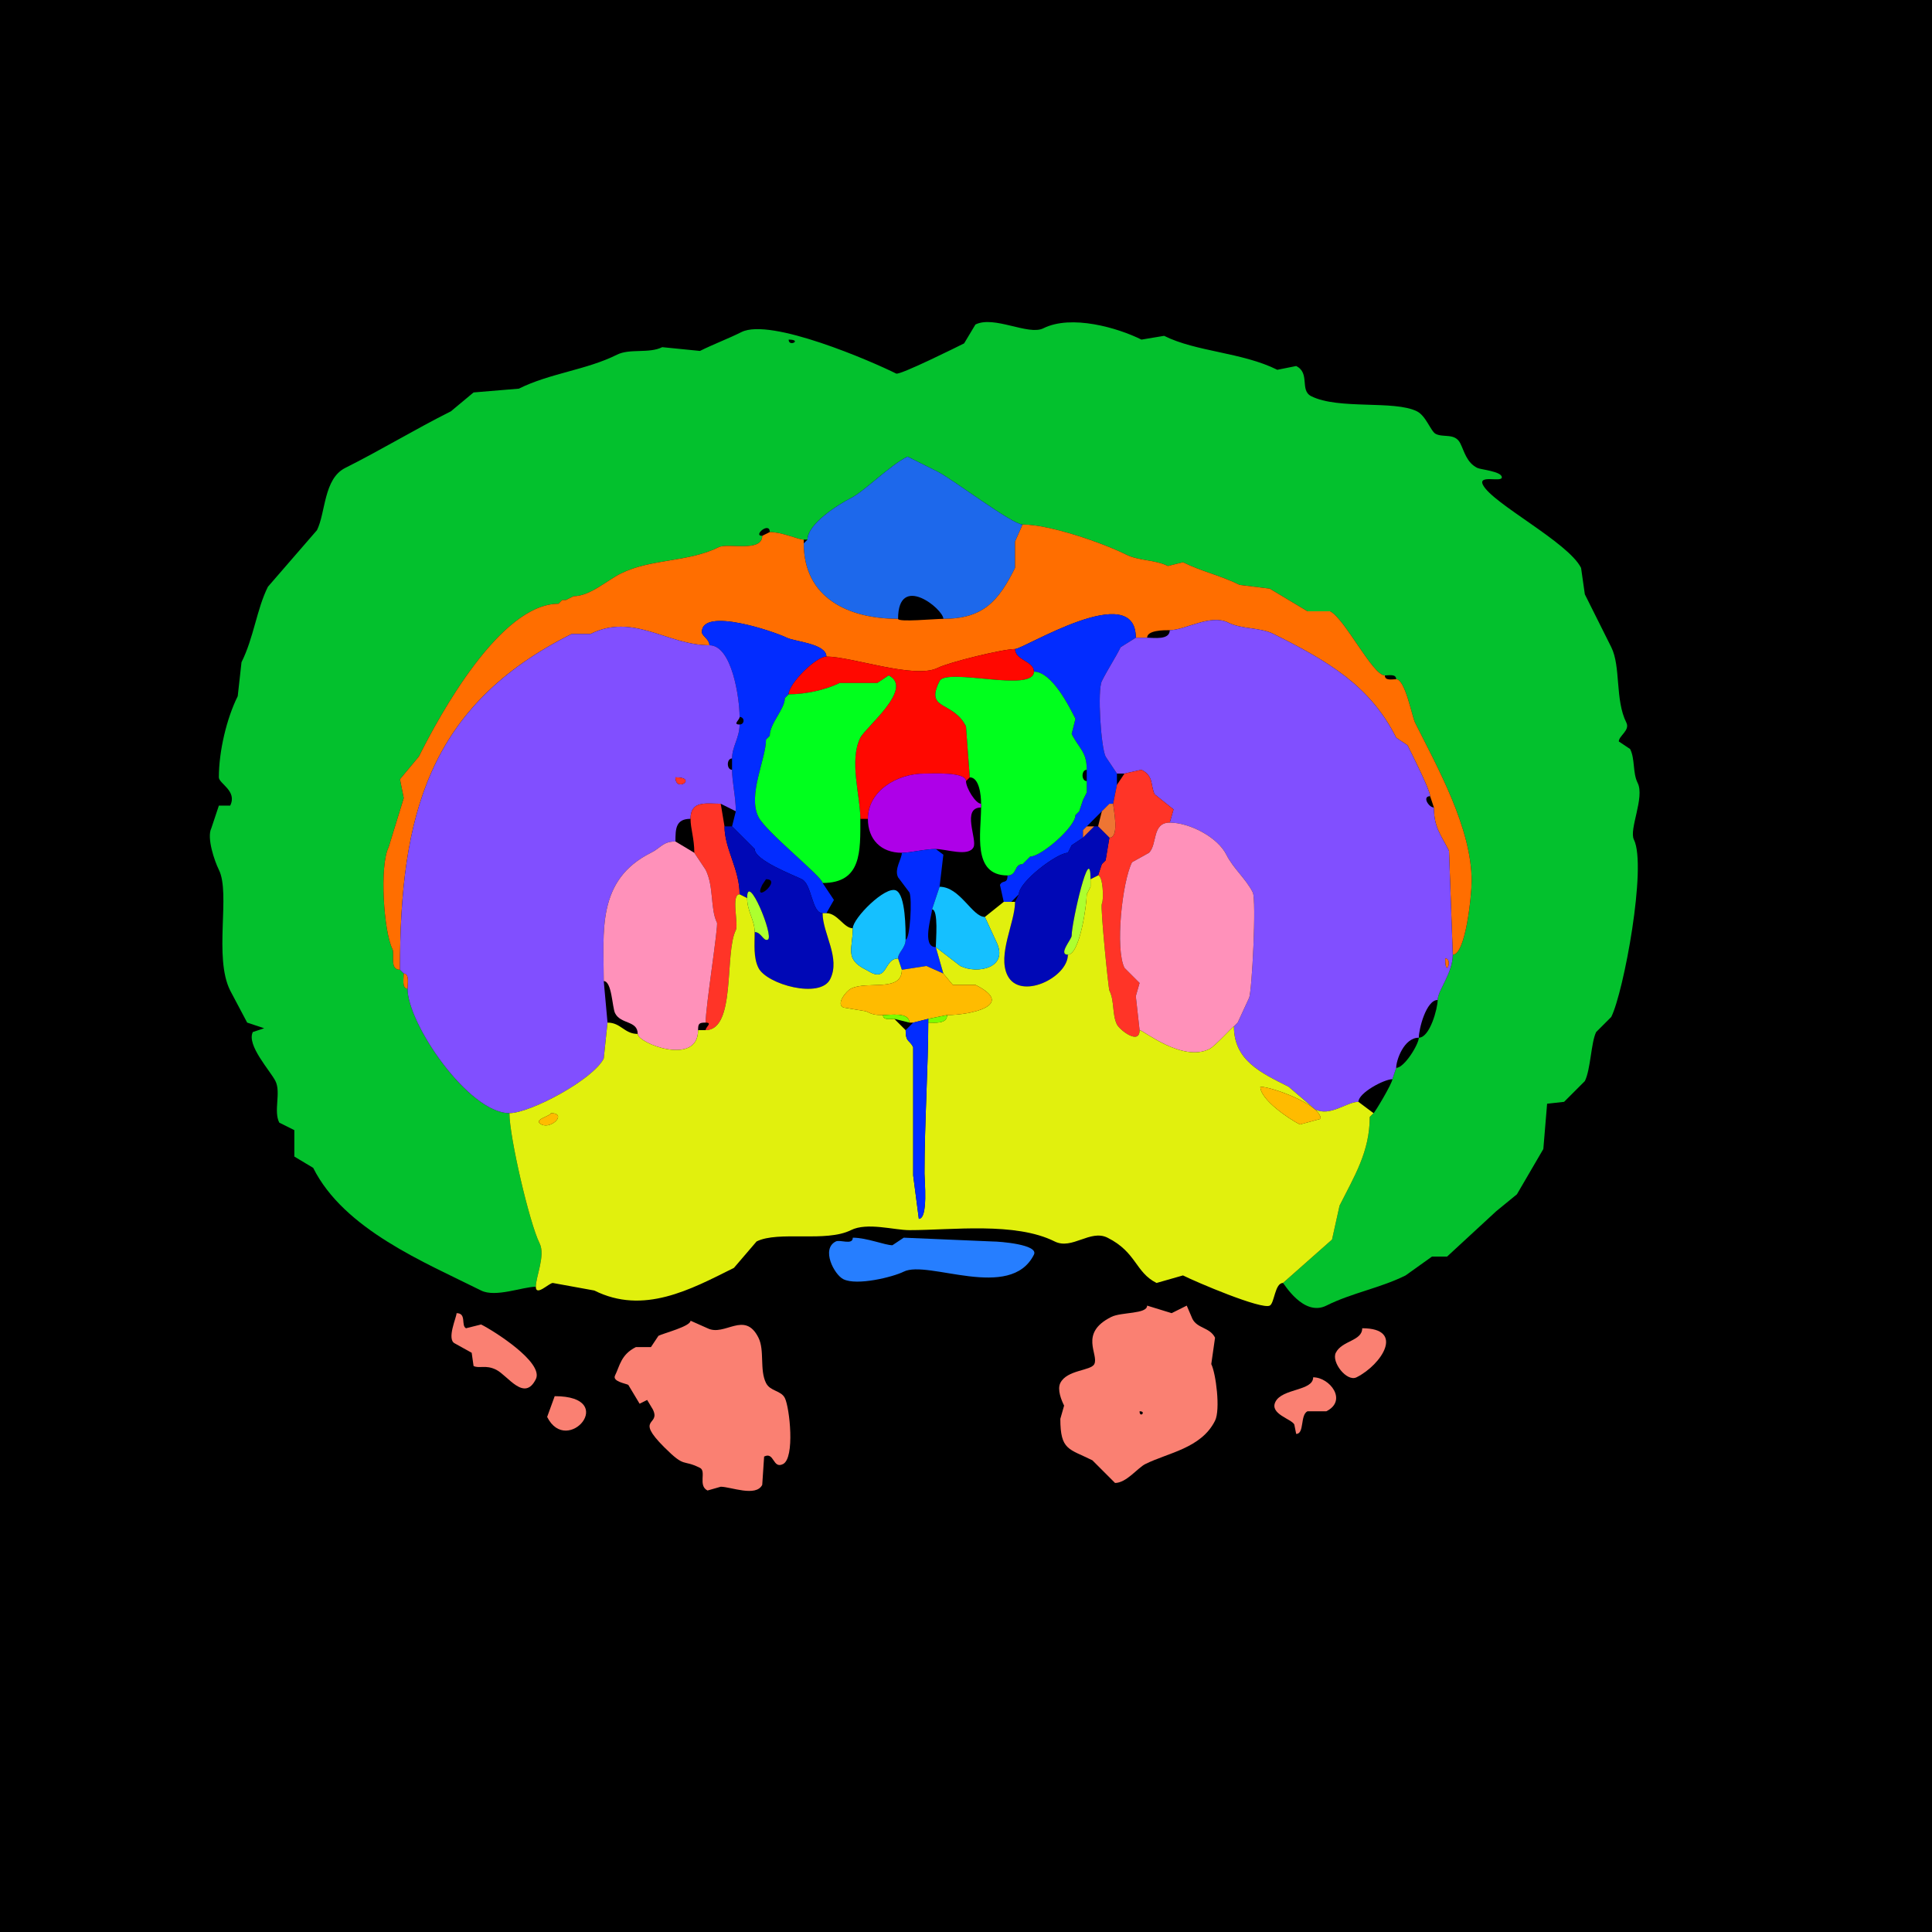 <svg xmlns="http://www.w3.org/2000/svg" xmlns:xlink="http://www.w3.org/1999/xlink" height="512" width="512">
<g>
<rect width="512" height="512" fill="#000000"  stroke-width="0" /> 
<path  fill-rule="evenodd" fill="#03C12D" stroke-width="0" stroke="#03C12D" d = " M209 90 C209,92.091 212.746,90 209,90  M340 340 C340.203,340 345.395,349.052 351.5,346 358.27,342.615 365.812,341.344 372.5,338 L379.5,333 L383.5,333 L396.5,321 L402,316.5 L409,304.5 L410,292.5 L414.5,292 L420,286.5 C421.554,283.391 421.639,276.222 423,273.5 L427,269.5 C430.307,262.886 436.504,229.508 433,222.5 431.65,219.8 435.916,211.333 434,207.5 432.631,204.763 433.35,201.2 432,198.5 L429,196.5 C429,195 432.028,193.556 431,191.5 427.959,185.418 429.577,176.654 427,171.5 424.653,166.806 422.392,162.284 420,157.5 L419,150.5 C415.587,143.673 395.468,133.437 393,128.5 391.599,125.699 398,127.922 398,126.5 398,124.911 392.407,124.454 391.5,124 388.662,122.581 388.071,119.643 387,117.5 385.591,114.683 382.572,116.036 380.5,115 379.155,114.328 377.944,110.222 375.5,109 369.496,105.998 354.763,108.632 347.5,105 344.359,103.43 347.284,98.892 343.5,97 L338.5,98 C329.182,93.341 317.034,93.267 308.5,89 L302.5,90 C296.237,86.868 283.913,83.293 276.5,87 272.518,88.991 263.447,83.526 258.5,86 L255.5,91 C253.768,91.866 238.456,99.478 237.5,99 231.06,95.78 204.226,84.137 196.5,88 192.952,89.774 189.123,91.189 185.5,93 L175.5,92 C171.982,93.759 166.924,92.288 163.5,94 155.382,98.059 145.689,98.906 137.5,103 L125.5,104 L119.5,109 C110.057,113.722 100.909,119.295 91.5,124 85.746,126.877 86.322,135.855 84,140.5 L71,155.5 C68.016,161.468 67.26,168.981 64,175.5 L63,184.5 C60.065,190.369 58,199.086 58,206 58,207.676 62.954,209.592 61,213.5 L58,213.5 L56,219.5 C54.742,222.017 56.845,228.19 58,230.5 61.157,236.814 56.561,253.622 61,262.5 L65.5,271 L70,272.5 L67,273.5 C65.273,276.953 71.634,283.768 73,286.5 74.514,289.529 72.445,294.389 74,297.5 L78,299.5 L78,306.5 L83,309.5 C91.177,325.853 112.586,334.543 127.5,342 131.346,343.923 138.524,341 142,341 142,338.319 144.592,332.684 143,329.5 140.313,324.125 135,301.3 135,295 124.233,295 108,271.359 108,262 106.421,262 107,259.145 107,258 107,258 106,257 106,257 103.135,257 104.671,252.842 104,251.5 101.683,246.866 100.538,229.425 103,224.5 103,224.5 107,211.5 107,211.5 107,211.5 106,206.5 106,206.5 106,206.5 111,200.5 111,200.5 116.639,189.223 132.656,160 148,160 148,160 149,159 149,159 149,159 150,159 150,159 150,159 152,158 152,158 156.34,158 160.765,153.867 164.5,152 172.479,148.011 182.404,149.048 190.5,145 192.829,143.836 202,146.482 202,142 199.395,142 204,138.111 204,141 207.301,141 211.523,143 213,143 213,143 214,143 214,143 214,138.769 222.398,133.551 225.5,132 229.015,130.242 235.712,123.394 240.5,121 240.5,121 248.5,125 248.5,125 252.396,126.948 268.244,139 271,139 278.187,139 292.233,143.867 298.5,147 301.767,148.634 306.083,148.291 309.5,150 309.5,150 313.5,149 313.5,149 318.406,151.453 323.546,152.523 328.5,155 328.5,155 336.5,156 336.5,156 336.5,156 346.5,162 346.5,162 346.5,162 352.5,162 352.5,162 356.397,163.949 363.77,179 367,179 368.048,179 370,178.527 370,180 372.386,180 374.205,189.91 375,191.5 380.957,203.414 390,219.434 390,233.5 390,237.102 388.435,253 385,253 385,257.894 381,262.494 381,265 381,267.172 378.946,275 376,275 376,276.696 372.196,283 370,283 370,283 369,286 369,286 369,287.048 364.254,295 364,295 364,295 363,296 363,296 363,305.272 358.836,311.827 355,319.5 355,319.5 353,328.5 353,328.5 353,328.5 340,340 340,340  Z"/>

<path  fill="#1D68EB" stroke-width="0" stroke="#1D68EB" d = " M238 164 C238,151.707 250,161.392 250,164 260.657,164 264.649,159.203 269,150.5 269,150.5 269,143.5 269,143.5 269,143.5 271,139 271,139 268.244,139 252.396,126.948 248.5,125 248.5,125 240.5,121 240.5,121 235.712,123.394 229.015,130.242 225.5,132 222.398,133.551 214,138.769 214,143 214,143 213,144 213,144 213,158.466 224.832,164 238,164  Z"/>

<path  fill="#FF6E00" stroke-width="0" stroke="#FF6E00" d = " M380 214 C380,219.332 381.856,221.212 384,225.5 L385,253 C388.435,253 390,237.102 390,233.5 390,219.434 380.957,203.414 375,191.5 374.205,189.91 372.386,180 370,180 368.952,180 367,180.473 367,179 363.77,179 356.397,163.949 352.5,162 352.5,162 346.5,162 346.5,162 346.5,162 336.5,156 336.5,156 336.5,156 328.5,155 328.5,155 323.546,152.523 318.406,151.453 313.5,149 313.5,149 309.5,150 309.5,150 306.083,148.291 301.767,148.634 298.5,147 292.233,143.867 278.187,139 271,139 271,139 269,143.5 269,143.5 269,143.5 269,150.5 269,150.5 264.649,159.203 260.657,164 250,164 247.736,164 238,164.94 238,164 224.832,164 213,158.466 213,144 213,144 213,143 213,143 211.523,143 207.301,141 204,141 204,141 202,142 202,142 202,146.482 192.829,143.836 190.5,145 182.404,149.048 172.479,148.011 164.5,152 160.765,153.867 156.34,158 152,158 152,158 150,159 150,159 150,159 149,159 149,159 149,159 148,160 148,160 132.656,160 116.639,189.223 111,200.5 111,200.5 106,206.5 106,206.5 106,206.5 107,211.5 107,211.5 107,211.5 103,224.5 103,224.5 100.538,229.425 101.683,246.866 104,251.5 104.671,252.842 103.135,257 106,257 106,216.179 113.454,187.023 151.5,168 151.5,168 156.5,168 156.5,168 167.824,162.338 176.861,171 188,171 188,169.361 186,168.545 186,167.5 186,160.784 205.407,167.453 208.5,169 210.551,170.025 219,170.558 219,174 225.764,174 242.406,180.047 248.5,177 251.549,175.476 265.747,172 269,172 271.309,172 301,153.393 301,169 301,169 304,169 304,169 304,167.005 308.377,167 310,167 314.122,167 320.773,162.636 325.5,165 329.115,166.807 333.94,166.22 337.5,168 351.832,175.166 363.079,181.657 370,195.5 370,195.5 373,197.5 373,197.5 373.986,199.473 379,209.414 379,211 379,211 380,214 380,214  Z"/>

<path  fill="#022CFF" stroke-width="0" stroke="#022CFF" d = " M266 239 L268,239 C268,239 270,237 270,237 270,233.68 280.124,226 283,226 283,226 284,224 284,224 284,224 287,222 287,222 287,222 287,220 287,220 287,220 288,219 288,219 288,219 292,215 292,215 292,215 293,214 293,214 293,214 294,213 294,213 294,213 295,213 295,213 295,213 296,208 296,208 296,208 296,205 296,205 296,205 293,200.5 293,200.5 291.757,198.014 290.778,182.944 292,180.5 293.553,177.394 295.477,174.545 297,171.5 297,171.5 301,169 301,169 301,153.393 271.309,172 269,172 269,175.005 274,175.171 274,178 278.743,178 283.346,187.192 285,190.5 285,190.5 284,194.5 284,194.5 285.953,198.407 288,199.161 288,204 288,205.333 288,205.667 288,207 288,207 288,210 288,210 288,210 287,212 287,212 287,212 286,215 286,215 286,215 285,216 285,216 285,219.169 275.924,227 273,227 273,227 272,228 272,228 272,228 271,229 271,229 268.651,229 269.618,232 267,232 267,234.409 265.723,233.055 265,234.5 265,234.5 266,239 266,239  Z"/>

<path  fill="#022CFF" stroke-width="0" stroke="#022CFF" d = " M218 242 L219,242 C219,242 221,238.5 221,238.5 221,238.5 218,234 218,234 218,232.396 202.992,220.483 201,216.5 198.087,210.674 203,201.176 203,196 203,196 204,195 204,195 204,191.667 208,187.949 208,185 208,185 209,184 209,184 209,181.199 216.228,174 219,174 219,170.558 210.551,170.025 208.5,169 205.407,167.453 186,160.784 186,167.5 186,168.545 188,169.361 188,171 194.012,171 196,185.115 196,190 197.399,190 197.399,192 196,192 196,195.519 194,197.843 194,201 194,201 194,204 194,204 194,207.249 195,211.194 195,215 195,215 194,219 194,219 194,219 197,222 197,222 197,222 200,225 200,225 200,228.006 210.289,231.895 212.5,233 215.188,234.344 215.115,242 218,242  Z"/>

<path  fill-rule="evenodd" fill="#814FFF" stroke-width="0" stroke="#814FFF" d = " M383 254 C383,259.567 385.112,254 383,254  M369 286 C366.797,286 360,289.627 360,292 356.911,292 352.523,296.011 348.5,294 348.5,294 341.5,288 341.5,288 334.097,284.298 327,281.006 327,272 327,272 328,271 328,271 328,271 331,264.5 331,264.5 331.802,262.896 333.003,238.505 332,236.5 330.203,232.906 326.836,230.172 325,226.5 322.656,221.812 315.187,218 310,218 310,218 311,214.5 311,214.5 311,214.5 306,210.5 306,210.5 304.824,208.148 305.846,205.673 302.5,204 302.5,204 298,205 298,205 298,205 296,205 296,205 296,205 293,200.5 293,200.5 291.757,198.014 290.778,182.944 292,180.5 293.553,177.394 295.477,174.545 297,171.5 297,171.5 301,169 301,169 301,169 304,169 304,169 305.745,169 310,169.698 310,167 314.122,167 320.773,162.636 325.5,165 329.115,166.807 333.94,166.22 337.5,168 351.832,175.166 363.079,181.657 370,195.5 370,195.5 373,197.5 373,197.5 373.986,199.473 379,209.414 379,211 376.784,211 378.652,214 380,214 380,219.332 381.856,221.212 384,225.5 384,225.5 385,253 385,253 385,257.894 381,262.494 381,265 377.971,265 376,272.665 376,275 372.034,275 370,281.003 370,283 370,283 369,286 369,286  Z"/>

<path  fill-rule="evenodd" fill="#814FFF" stroke-width="0" stroke="#814FFF" d = " M179 206 C179,210.238 185.072,206 179,206  M161 271 L160,280.5 C157.198,286.104 140.548,295 135,295 124.233,295 108,271.359 108,262 108,260.855 108.579,258 107,258 107,258 106,257 106,257 106,216.179 113.454,187.023 151.5,168 151.5,168 156.5,168 156.5,168 167.824,162.338 176.861,171 188,171 194.012,171 196,185.115 196,190 196,190.839 194.07,192 196,192 196,195.519 194,197.843 194,201 192.514,201 192.514,204 194,204 194,207.249 195,211.194 195,215 195,215 191,213 191,213 187.11,213 183,212.082 183,217 179.066,217 179,219.639 179,223 175.655,223 175.19,224.655 172.5,226 158.047,233.227 160,246.921 160,260 160,260 161,271 161,271  Z"/>

<path  fill="#FF0800" stroke-width="0" stroke="#FF0800" d = " M228 217 L230,217 C230,209.609 237.707,205 245,205 247.161,205 256,204.503 256,207 256,207 257,206 257,206 257,206 256,192.5 256,192.5 252.531,185.562 245.042,188.416 249,180.5 250.827,176.847 274,183.669 274,178 274,175.171 269,175.005 269,172 265.747,172 251.549,175.476 248.5,177 242.406,180.047 225.764,174 219,174 216.228,174 209,181.199 209,184 213.4,184 218.776,182.862 222.5,181 222.5,181 232.5,181 232.5,181 232.5,181 235.5,179 235.5,179 242.318,182.409 229.405,192.69 228,195.5 224.959,201.581 228,210.837 228,217  Z"/>

<path  fill="#00FF1D" stroke-width="0" stroke="#00FF1D" d = " M271 229 C268.651,229 269.618,232 267,232 257.567,232 260,220.62 260,214 260,214 260,213 260,213 260,210.653 259.491,206 257,206 257,206 256,192.5 256,192.5 252.531,185.562 245.042,188.416 249,180.5 250.827,176.847 274,183.669 274,178 278.743,178 283.346,187.192 285,190.5 285,190.5 284,194.5 284,194.5 285.953,198.407 288,199.161 288,204 286.514,204 286.514,207 288,207 288,207 288,210 288,210 288,210 287,212 287,212 287,212 286,215 286,215 286,215 285,216 285,216 285,219.169 275.924,227 273,227 273,227 272,228 272,228 272,228 271,229 271,229  Z"/>

<path  fill="#00FF1D" stroke-width="0" stroke="#00FF1D" d = " M228 217 C228,225.63 228.395,234 218,234 218,232.396 202.992,220.483 201,216.5 198.087,210.674 203,201.176 203,196 203,196 204,195 204,195 204,191.667 208,187.949 208,185 208,185 209,184 209,184 213.4,184 218.776,182.862 222.5,181 222.5,181 232.5,181 232.5,181 232.5,181 235.5,179 235.5,179 242.318,182.409 229.405,192.69 228,195.5 224.959,201.581 228,210.837 228,217  Z"/>

<path  fill="#FF0800" stroke-width="0" stroke="#FF0800" d = " M209 184 L208,185 C208,185 209,184 209,184  Z"/>

<path  fill="#FF3427" stroke-width="0" stroke="#FF3427" d = " M291 232 C292.265,232 292.604,238.292 292,239.5 291.557,240.386 293.753,262.006 294,262.5 295.394,265.288 294.691,268.882 296,271.5 296.73,272.96 302,277.064 302,273 302,273 301,264 301,264 301,264 302,260.5 302,260.5 302,260.5 298,256.5 298,256.5 295.488,251.475 297.368,233.764 300,228.5 300,228.5 304.5,226 304.5,226 306.764,223.736 305.237,218 310,218 310,218 311,214.5 311,214.5 311,214.5 306,210.5 306,210.5 304.824,208.148 305.846,205.673 302.5,204 302.5,204 298,205 298,205 298,205 296,208 296,208 296,208 295,213 295,213 295,214.105 296.825,222 294,222 294,222 293,228 293,228 293,228 292,229 292,229 292,229 291,232 291,232  Z"/>

<path  fill="#AE00E8" stroke-width="0" stroke="#AE00E8" d = " M248 225 C244.987,225 241.389,226 239,226 233.454,226 230,222.441 230,217 230,209.609 237.707,205 245,205 247.161,205 256,204.503 256,207 256,208.799 258.534,213 260,213 260,213 260,214 260,214 254.737,214 259.031,222.438 258,224.5 256.673,227.155 250.796,225 248,225  Z"/>

<path  fill="#FF3427" stroke-width="0" stroke="#FF3427" d = " M179 206 C179,210.238 185.072,206 179,206  Z"/>

<path  fill="#FF3427" stroke-width="0" stroke="#FF3427" d = " M187 271 C188.93,271 187,272.161 187,273 195.126,273 191.943,252.615 195,246.5 195.783,244.934 193.65,237 196,237 196,230.35 192,224.96 192,219 192,219 191,213 191,213 187.11,213 183,212.082 183,217 183,219.595 184,222.197 184,226 184,226 187,230.5 187,230.5 189.235,234.97 188.196,240.892 190,244.5 190.412,245.325 187,266.728 187,271  Z"/>

<path  fill="#EE7533" stroke-width="0" stroke="#EE7533" d = " M291 219 L294,222 C296.825,222 295,214.105 295,213 295,213 294,213 294,213 294,213 293,214 293,214 293,214 292,215 292,215 292,215 291,219 291,219  Z"/>

<path  fill="#FF91BA" stroke-width="0" stroke="#FF91BA" d = " M327 272 C326.721,272 322.041,277.23 320.5,278 313.324,281.588 302.961,273 302,273 302,273 301,264 301,264 301,264 302,260.5 302,260.5 302,260.5 298,256.5 298,256.5 295.488,251.475 297.368,233.764 300,228.5 300,228.5 304.5,226 304.5,226 306.764,223.736 305.237,218 310,218 315.187,218 322.656,221.812 325,226.5 326.836,230.172 330.203,232.906 332,236.5 333.003,238.505 331.802,262.896 331,264.5 331,264.5 328,271 328,271 328,271 327,272 327,272  Z"/>

<path  fill-rule="evenodd" fill="#0008B6" stroke-width="0" stroke="#0008B6" d = " M203 233 L202,234.5 C199.312,239.875 207.521,233 203,233  M218 242 C218,247.429 222.826,253.849 220,259.5 217.353,264.794 203.195,260.89 201,256.5 199.628,253.755 200,250.31 200,247 201.764,247 202.313,249.593 203.5,249 205.2,248.15 198,230.792 198,238 198,238 196,237 196,237 196,230.35 192,224.96 192,219 192,219 194,219 194,219 194,219 197,222 197,222 197,222 200,225 200,225 200,228.006 210.289,231.895 212.5,233 215.188,234.344 215.115,242 218,242  Z"/>

<path  fill="#EE7533" stroke-width="0" stroke="#EE7533" d = " M287 220 L287,222 C287,222 290,219 290,219 290,219 288,219 288,219 288,219 287,220 287,220  Z"/>

<path  fill="#0008B6" stroke-width="0" stroke="#0008B6" d = " M269 239 C269,244.48 264.263,253.026 267,258.5 270.359,265.218 283,259.084 283,253 280.348,253 284,248.893 284,248 284,244.393 289,222.629 289,233 289,233 291,232 291,232 291,232 292,229 292,229 292,229 293,228 293,228 293,228 294,222 294,222 294,222 291,219 291,219 291,219 290,219 290,219 290,219 287,222 287,222 287,222 284,224 284,224 284,224 283,226 283,226 280.124,226 270,233.68 270,237 270,237 269,239 269,239  Z"/>

<path  fill="#FF91BA" stroke-width="0" stroke="#FF91BA" d = " M185 273 C185,282.687 169,276.48 169,274 169,270.386 164.503,271.506 163,268.5 162.237,266.974 162.16,260 160,260 160,246.921 158.047,233.227 172.5,226 175.19,224.655 175.655,223 179,223 179,223 184,226 184,226 184,226 187,230.5 187,230.5 189.235,234.97 188.196,240.892 190,244.5 190.412,245.325 187,266.728 187,271 185.253,271 185,271.253 185,273  Z"/>

<path  fill="#022CFF" stroke-width="0" stroke="#022CFF" d = " M239 257 L245.5,256 L250,258 C250,258 248,251 248,251 244.109,251 247,242.521 247,241 247,241 249,235 249,235 249,235 250,226.5 250,226.5 250,226.5 248,225 248,225 244.987,225 241.389,226 239,226 239,227.606 236.919,230.339 238,232.5 238,232.5 241,236.5 241,236.5 241.784,238.067 241.194,249 240,249 240,251.25 238,252.376 238,254 238,254 239,257 239,257  Z"/>

<path  fill="#ADFF2F" stroke-width="0" stroke="#ADFF2F" d = " M288 237 C288,239.759 286.156,253 283,253 280.348,253 284,248.893 284,248 284,244.393 289,222.629 289,233 289,233 289,235 289,235 289,235 288,237 288,237  Z"/>

<path  fill-rule="evenodd" fill="#E1F00D" stroke-width="0" stroke="#E1F00D" d = " M146 295 C146,295.749 140.974,296.737 143.5,298 146.154,299.327 150.388,295 146,295  M334 288 C334,291.445 341.705,296.603 344.5,298 L350,296.5 C350,292.696 337.041,288 334,288  M340 340 C337.84,340 337.75,345.375 336.5,346 334.269,347.116 317.053,339.777 313.5,338 L306.5,340 C300.848,337.174 301.218,331.859 293.5,328 288.924,325.712 284.11,331.305 279.5,329 269.04,323.77 252.297,326 241,326 236.956,326 229.787,323.857 225.5,326 218.869,329.316 206.289,326.106 200.5,329 L194.5,336 C182.957,341.771 170.524,348.512 157.5,342 L146.5,340 C145.518,340 142,343.654 142,341 142,338.319 144.592,332.684 143,329.5 140.313,324.125 135,301.3 135,295 140.548,295 157.198,286.104 160,280.5 160,280.5 161,271 161,271 164.567,271 165.433,274 169,274 169,276.48 185,282.687 185,273 185,273 187,273 187,273 195.126,273 191.943,252.615 195,246.5 195.783,244.934 193.65,237 196,237 196,237 198,238 198,238 198,241.519 200,243.843 200,247 200,250.31 199.628,253.755 201,256.5 203.195,260.89 217.353,264.794 220,259.5 222.826,253.849 218,247.429 218,242 218,242 219,242 219,242 221.968,242 223.633,246 226,246 226,251.476 223.725,254.113 229.5,257 230.547,257.523 232.005,258.748 233.5,258 235.009,257.245 235.35,254 238,254 238,254 239,257 239,257 239,263.074 229.844,259.828 225.5,262 224.399,262.551 221.44,265.97 223.5,267 223.5,267 229.5,268 229.5,268 231.218,268.859 231.887,269 234,269 234,270.473 235.952,270 237,270 237,270 240,273 240,273 240,276.269 241.021,275.541 242,277.5 242,277.5 242,311.5 242,311.5 242,311.5 243.5,323 243.5,323 246.016,323 245,312.726 245,311 245,297.707 246,282.384 246,271 247.622,271 251,271.461 251,269 256.952,269 269.441,266.471 258.5,261 258.5,261 252.5,261 252.5,261 252.5,261 250,258 250,258 250,258 248,251 248,251 248,251 254.5,256 254.5,256 258.951,258.225 267.533,256.566 264,249.5 264,249.5 261,243 261,243 261,243 266,239 266,239 266,239 268,239 268,239 268,239 269,239 269,239 269,244.48 264.263,253.026 267,258.5 270.359,265.218 283,259.084 283,253 286.156,253 288,239.759 288,237 288,237 289,235 289,235 289,235 289,233 289,233 289,233 291,232 291,232 292.265,232 292.604,238.292 292,239.5 291.557,240.386 293.753,262.006 294,262.5 295.394,265.288 294.691,268.882 296,271.5 296.73,272.96 302,277.064 302,273 302.961,273 313.324,281.588 320.5,278 322.041,277.23 326.721,272 327,272 327,281.006 334.097,284.298 341.5,288 341.5,288 348.5,294 348.5,294 352.523,296.011 356.911,292 360,292 360,292 364,295 364,295 364,295 363,296 363,296 363,305.272 358.836,311.827 355,319.5 355,319.5 353,328.5 353,328.5 353,328.5 340,340 340,340  Z"/>

<path  fill="#15C0FF" stroke-width="0" stroke="#15C0FF" d = " M261 243 L264,249.5 C267.533,256.566 258.951,258.225 254.5,256 L248,251 C248,249.343 248.763,241 247,241 247,241 249,235 249,235 254.451,235 257.632,243 261,243  Z"/>

<path  fill="#0008B6" stroke-width="0" stroke="#0008B6" d = " M289 235 L288,237 C288,237 289,235 289,235  Z"/>

<path  fill="#ADFF2F" stroke-width="0" stroke="#ADFF2F" d = " M198 238 C198,241.519 200,243.843 200,247 201.764,247 202.313,249.593 203.5,249 205.2,248.15 198,230.792 198,238  Z"/>

<path  fill="#15C0FF" stroke-width="0" stroke="#15C0FF" d = " M240 249 C240,251.25 238,252.376 238,254 235.35,254 235.009,257.245 233.5,258 232.005,258.748 230.547,257.523 229.5,257 223.725,254.113 226,251.476 226,246 226,243.345 234.709,234.604 237.5,236 240.009,237.255 240,246.246 240,249  Z"/>

<path  fill="#FF6E00" stroke-width="0" stroke="#FF6E00" d = " M383 254 C383,259.567 385.112,254 383,254  Z"/>

<path  fill="#FFBB00" stroke-width="0" stroke="#FFBB00" d = " M241 271 L242,271 C242,271 246,270 246,270 246,270 251,269 251,269 256.952,269 269.441,266.471 258.5,261 258.5,261 252.5,261 252.5,261 252.5,261 250,258 250,258 250,258 245.5,256 245.5,256 245.5,256 239,257 239,257 239,263.074 229.844,259.828 225.5,262 224.399,262.551 221.44,265.97 223.5,267 223.5,267 229.5,268 229.5,268 231.218,268.859 231.887,269 234,269 235.851,269 241,268.133 241,271  Z"/>

<path  fill="#FF6E00" stroke-width="0" stroke="#FF6E00" d = " M107 258 C108.579,258 108,260.855 108,262 106.421,262 107,259.145 107,258  Z"/>

<path  fill="#7CFC00" stroke-width="0" stroke="#7CFC00" d = " M237 270 L241,271 C241,268.133 235.851,269 234,269 234,270.473 235.952,270 237,270  Z"/>

<path  fill="#7CFC00" stroke-width="0" stroke="#7CFC00" d = " M246 270 L246,271 C247.622,271 251,271.461 251,269 251,269 246,270 246,270  Z"/>

<path  fill="#022CFF" stroke-width="0" stroke="#022CFF" d = " M246 271 C246,282.384 245,297.707 245,311 245,312.726 246.016,323 243.5,323 L242,311.5 L242,277.5 C241.021,275.541 240,276.269 240,273 240,273 242,271 242,271 242,271 246,270 246,270 246,270 246,271 246,271  Z"/>

<path  fill="#E1F00D" stroke-width="0" stroke="#E1F00D" d = " M328 271 L327,272 C327,272 328,271 328,271  Z"/>

<path  fill="#FFBB00" stroke-width="0" stroke="#FFBB00" d = " M334 288 C334,291.445 341.705,296.603 344.5,298 L350,296.5 C350,292.696 337.041,288 334,288  Z"/>

<path  fill="#FFBB00" stroke-width="0" stroke="#FFBB00" d = " M146 295 C146,295.749 140.974,296.737 143.5,298 146.154,299.327 150.388,295 146,295  Z"/>

<path  fill="#267EFF" stroke-width="0" stroke="#267EFF" d = " M226 328 C226,330.064 222.647,328.426 221.5,329 217.529,330.985 221.054,337.777 223.5,339 227.08,340.79 236.64,338.43 239.5,337 245.915,333.792 267.764,344.972 274,332.5 275.354,329.793 264.881,329 263,329 L239.5,328 L236.5,330 C234.53,330 229.718,328 226,328  Z"/>

<path  fill-rule="evenodd" fill="#FA8072" stroke-width="0" stroke="#FA8072" d = " M302 374 C302,375.93 303.93,374 302,374  M304 346 C304,348.292 297.192,347.654 294.5,349 285.84,353.33 291.276,358.949 290,361.5 289.098,363.305 282.76,362.979 281,366.5 280.103,368.294 281.338,371.176 282,372.5 L281,376 C281,384.397 283.281,383.891 289.5,387 L295.5,393 C298.495,393 301.512,388.994 303.5,388 309.534,384.983 318.328,383.843 322,376.5 323.462,373.576 322.228,363.956 321,361.5 L322,354.5 C320.607,351.714 317.305,352.109 316,349.5 L314.5,346 L310.5,348 L304,346  Z"/>

<path  fill="#FA8072" stroke-width="0" stroke="#FA8072" d = " M121 348 C121,349.08 118.312,354.906 120.5,356 L125,358.5 L125.5,362 C127.022,362.761 128.689,361.594 131.5,363 134.573,364.537 138.942,371.615 142,365.5 144.208,361.084 130.821,352.66 127.5,351 L123.5,352 C122.112,351.306 123.73,348 121,348  Z"/>

<path  fill="#FA8072" stroke-width="0" stroke="#FA8072" d = " M183 350 C183,351.505 175.908,353.296 174.5,354 L172.5,357 L168.5,357 C164.537,358.981 164.235,362.029 163,364.5 162.202,366.095 165.735,366.617 166.5,367 L169.5,372 L171.5,371 L173,373.5 C175.214,377.928 168.054,375.554 176,383.5 181.726,389.226 180.687,386.594 185.5,389 187.277,389.889 184.895,393.698 187.5,395 L191,394 C193.643,394 200.348,396.804 202,393.5 L202.5,386 C205.239,384.631 204.761,389.369 207.5,388 210.721,386.39 209.265,373.029 208,370.5 206.967,368.434 204.129,368.759 203,366.5 201.257,363.015 202.682,357.864 201,354.5 197.349,347.199 192.075,354.287 187.5,352 L183,350  Z"/>

<path  fill="#FA8072" stroke-width="0" stroke="#FA8072" d = " M361 352 C361,355.415 355.642,355.217 354,358.5 352.775,360.95 356.909,366.296 359.5,365 366.16,361.67 372.434,352 361,352  Z"/>

<path  fill="#FA8072" stroke-width="0" stroke="#FA8072" d = " M348 365 C348,368.665 339.804,367.893 338,371.5 336.388,374.724 342.261,376.022 343,377.5 L343.5,380 C345.736,380 344.5,375 346.5,374 L351.5,374 C357.163,371.169 352.428,365 348,365  Z"/>

<path  fill="#FA8072" stroke-width="0" stroke="#FA8072" d = " M147 370 L145,375.5 C150.316,386.132 164.169,370 147,370  Z"/>

</g>
</svg>
